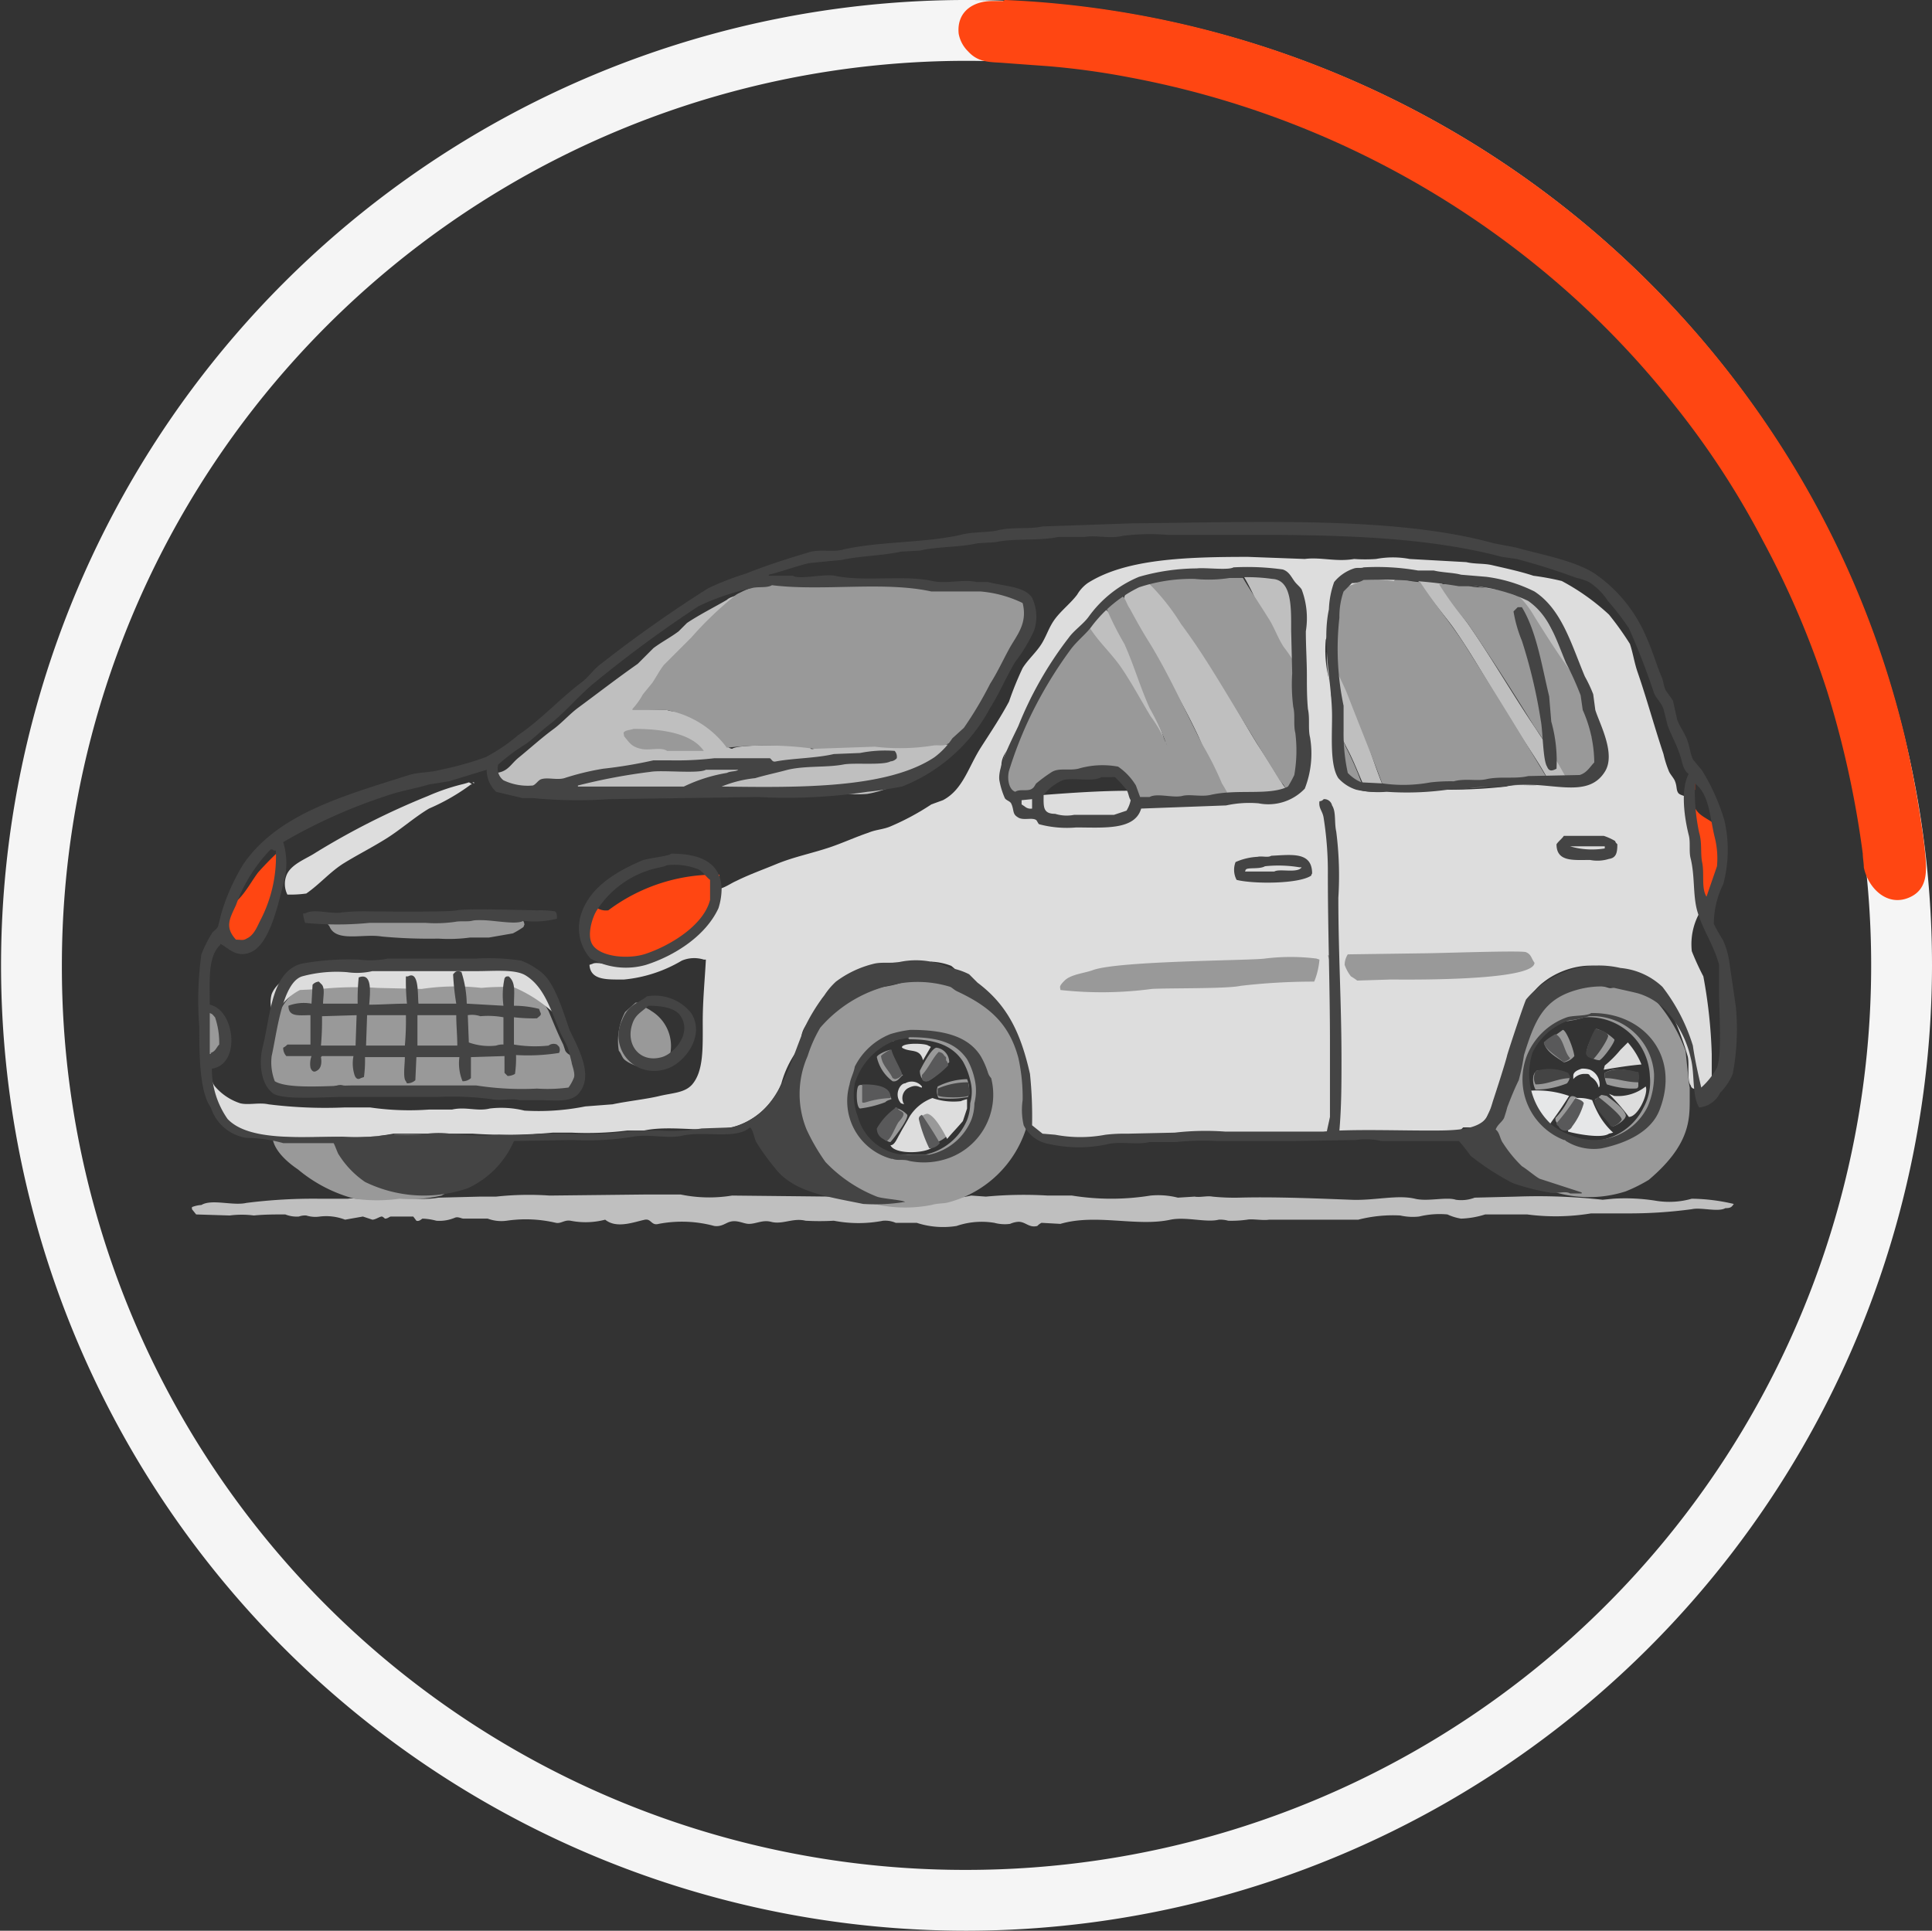 <svg xmlns="http://www.w3.org/2000/svg" width="184.2" height="184.1" viewBox="0 0 184.2 184.1">
  <rect x="0" y="0" width="184.2" height="184.1" fill="#333333" stroke="none"/>
  <g id="car-quarter-circle-chart" transform="translate(-1.7 -1.7)">
    <path id="Path_7339" data-name="Path 7339" d="M93.8,185.8a92.05,92.05,0,1,1,92.1-92h0a92.163,92.163,0,0,1-92.1,92Zm0-5.8A86.25,86.25,0,1,0,7.6,93.8h0A86.081,86.081,0,0,0,93.8,180Z" fill="#f5f5f5"/>
    <path id="Path_7340" data-name="Path 7340" d="M144,82.8c0-.1,0-.1.1-.2v.2Z" fill="#c0bfbf"/>
    <path id="Path_7341" data-name="Path 7341" d="M149.9,106.9c0-.1,0-.1.1-.2A.349.349,0,0,1,149.9,106.9Z" fill="#656666"/>
    <path id="Path_7342" data-name="Path 7342" d="M149.8,107Z" fill="#656666"/>
    <path id="Path_7343" data-name="Path 7343" d="M97.2,1.8h-.9c-1.8,0-3.4,1-3.2,3.1A3.152,3.152,0,0,0,94,6.6c1,1.1,2.1,1,3.4,1.1s2.7.2,4.1.3a73.192,73.192,0,0,1,8,1.1,87.049,87.049,0,0,1,41.4,20.2,84.681,84.681,0,0,1,10.5,11.1,79.35,79.35,0,0,1,8.4,12.9,85.384,85.384,0,0,1,6.1,14.3,93.375,93.375,0,0,1,3.4,15.5c0,.4.1.9.1,1.3.4,2,2.3,3.9,4.5,2.8,1.4-.7,1.5-2.1,1.4-3.5s-.3-2.7-.5-4q-.6-3.9-1.5-7.8a90.283,90.283,0,0,0-12.2-28.3A92.5,92.5,0,0,0,97.5,1.7.367.367,0,0,1,97.2,1.8Z" fill="#ff4612"/>
    <g id="Group_6441" data-name="Group 6441">
      <path id="Path_7344" data-name="Path 7344" d="M120.3,56.7a7.792,7.792,0,0,1,3.7.3,10.572,10.572,0,0,1,1.7,2.6,9.737,9.737,0,0,1-.2,2.4c0,1.4.3,2.6.3,4h-.1v-.2a18.568,18.568,0,0,1-2.2-2.7C122.3,61.2,121.5,58.7,120.3,56.7Zm-9.4.3c.2,0,.2,0,.3.1,4.4,4.2,7.1,10.3,10.4,15.6.8,1.2,1.6,2.5,2.4,3.8.2.3.8.9.7,1.3-.1.2,0,.1-.2.2l-1.8.3c-.3-.7-1.8-.5-2.8-.4a7.007,7.007,0,0,1-1.4.3c-.9-2.1-1.6-4.1-2.5-6.2a66.048,66.048,0,0,0-4.6-8.2c-.8-1.2-1.5-2.5-2.3-3.8a2.2,2.2,0,0,1-.2-1.4C109.2,57.6,110.2,57.6,110.9,57Zm25.9-.1a8.1,8.1,0,0,1,2.2,0,22.638,22.638,0,0,0,2.6,4.2c2.3,3.3,4.3,6.8,6.6,10.2.7,1.1,1.5,2.2,2.2,3.3a4.869,4.869,0,0,1,1.1,1.8h-2c-1-1.9-2.3-3.7-3.4-5.5-2-3.1-3.7-6.3-5.8-9.3C139.3,60.2,137.7,58.4,136.8,56.9ZM72.1,58.3c.2,0,.2,0,.3.1a16.128,16.128,0,0,0-2.8,2.4l-.9,1a21.711,21.711,0,0,0-4.5,5.1L63.1,68a14.63,14.63,0,0,0-.9,1.3c1.1,0,2,.1,3.1.1.4.2,1.4.1,1.8.3A16.409,16.409,0,0,1,70,71.3c.6.4.7,1.7,1.5,1.8.7-.5,6.4-.3,7.1-.3,0,0,.4.2.4.3.5.2,1.7-.9,2.3-1,2-.4,9.1.7,11.5.6v.2A13.721,13.721,0,0,0,91,74.5a16.638,16.638,0,0,1-2.7,1.3l-.6.1-.7.7a11.224,11.224,0,0,1-2.6.8,10.393,10.393,0,0,1-3.9-.4A5.279,5.279,0,0,0,78,77l-4.5.1L69.4,77a49.115,49.115,0,0,1-7.7.3l-3.8.1a3.112,3.112,0,0,1-.6-.4,8.223,8.223,0,0,0-2.7.2H52.5c-2.5,0-3.3,0-4-1.8,1.6.1,1.8-.8,2.7-1.5,1.1-.9,2.2-1.9,3.3-2.7.8-.6,1.5-1.4,2.3-2,1.9-1.4,3.7-2.8,5.7-4.2L64,63.5c.8-.6,1.6-1,2.4-1.6l.8-.8c1.2-.8,2.6-1.5,3.8-2.2.3-.3.8-.3,1.1-.6Zm73.1-.5c.3.1,1.5.4,1.7.5.5.2.8.7,1.2,1,.9.6,1.2,1.9,1.8,2.8a6.885,6.885,0,0,0,1.1,1.3,13.426,13.426,0,0,1,1.2,3c.1.4.7,1,.8,1.5-.1,0,.1,2.5,0,2.5-1.2-2-3.7-6.7-5-8.8A33.747,33.747,0,0,1,145.2,57.8Zm-38.1,2a15.82,15.82,0,0,1,2.7,3.1c1.1,2.1.7,4.2,1.6,6.4a10.108,10.108,0,0,1,1.3,3h-.1v-.2a13.015,13.015,0,0,1-1.8-2.3c-.9-1.4-1.5-3.2-2.4-4.5-.7-1-2-1.5-2.7-2.5a5.019,5.019,0,0,1-.2-1.2Zm21.1,4.1a8.945,8.945,0,0,1,1.9,3.1c1.3,3.1,2.3,6.9,3.6,10h-1.8c-.6-1.3-1.1-2.7-1.8-4l-.9-1.8.1-2.3-.5-.4a17.589,17.589,0,0,1-.6-4.6ZM65,71.3A10.086,10.086,0,0,1,68.8,73v.2a26.7,26.7,0,0,1-4,0,8.574,8.574,0,0,1-2.7-.5,1.943,1.943,0,0,1-.9-1.1c.3-.1.7-.2,1-.3Zm47.8,1.1c.1.1,0,0,.1.2h-.1Zm0,.2c.1.1,0,0,.1.2h-.1Zm.1.1c.1.1,0,0,.1.2h-.1Zm.1.2c.1.1,0,0,.1.2H113ZM84.6,115.7a18.6,18.6,0,0,1,4.7.3,7.412,7.412,0,0,0,2.1-.1,9.253,9.253,0,0,0,2.9-.2l1.4.1a38.529,38.529,0,0,1,5.9-.1h2.3a23.587,23.587,0,0,0,7.5,0,7.634,7.634,0,0,1,2.6.2l1.6-.1c.5.1,1.2-.1,1.7,0a20.9,20.9,0,0,0,2.5.1c3.6-.1,8,.1,10.7.2,2.2.1,4.4-.5,6.1-.1,1.2.3,3-.2,3.9.1a3.591,3.591,0,0,0,1.8-.2l4-.1a56.22,56.22,0,0,1,8.2.3l1-.1a18.5,18.5,0,0,1,4.1.2,7.84,7.84,0,0,0,3.4-.2,18.251,18.251,0,0,1,4,.5c-.2.3-.3.4-.8.4-.7.4-2.3-.1-3.2.1a44.422,44.422,0,0,1-6.3.4h-3.3a20.793,20.793,0,0,1-6.1.1h-4a8.519,8.519,0,0,1-2.3.4,4.951,4.951,0,0,1-1.3-.4,8.223,8.223,0,0,0-2.7.2,5.462,5.462,0,0,1-1.8-.1,13.279,13.279,0,0,0-4,.4h-8.5c-.6.1-1.6-.1-2.1,0a10.869,10.869,0,0,1-1.8.1,2.769,2.769,0,0,0-.9-.1c-1.2.3-3.1-.3-4.6,0-3.2.7-7.1-.6-10.5.4l-1.8-.1a1.38,1.38,0,0,0-.4.3c-.8.2-1.1-.4-1.8-.4a2.354,2.354,0,0,0-.8.2,3.812,3.812,0,0,1-1.5-.1,7.387,7.387,0,0,0-3.6.3,8.105,8.105,0,0,1-3.8-.3h-2a2.537,2.537,0,0,0-1.2-.2,12.382,12.382,0,0,1-4.7,0,24.319,24.319,0,0,1-2.7,0c-1.2-.3-2.2.4-3.3.1-.8-.2-1.4.2-2.1.2-.5,0-1.1-.4-1.8-.2-.4.1-.8.5-1.5.4a11.824,11.824,0,0,0-5.3-.2c-.7.2-.7-.5-1.3-.4-1,.2-2.7.9-3.8,0a7.364,7.364,0,0,1-3.3.1c-.6-.1-.9.3-1.4.2a12.5,12.5,0,0,0-4.7-.2,3.722,3.722,0,0,1-1.8-.2H45.9c-.2,0-.5-.2-.8-.1a3.8,3.8,0,0,1-1.8.3,5.853,5.853,0,0,0-1.3-.2c-.1,0-.3.3-.6.2l-.3-.4H39c-.2,0-.3.2-.6.2,0,0-.2-.2-.3-.2-.2,0-.6.3-.9.3l-.9-.3-1.7.3a4.986,4.986,0,0,0-2.4-.3,2.879,2.879,0,0,1-1.3-.1,1.7,1.7,0,0,0-.7.1,2.954,2.954,0,0,1-1.3-.2c-1,0-2,0-3,.1a8.854,8.854,0,0,0-2.3,0l-3.2-.1L20,117v-.2a2.92,2.92,0,0,1,.9-.2c1-.6,3,.1,4.3-.2A50.7,50.7,0,0,1,32,116h2.9c.5-.1,1.2.1,1.8,0,2-.5,4.6.3,6.8-.1l4-.1H49a28.973,28.973,0,0,1,5.1-.1l9.1-.1h3.4a13.46,13.46,0,0,0,4.9.1l9.5.1a8.744,8.744,0,0,0,3.6-.1Z" fill="#bfbfbf"/>
      <path id="Path_7345" data-name="Path 7345" d="M87.3,107.4v.2c0,.1-.1.1-.2.2v.1a5.639,5.639,0,0,1-1.1,2c-.1.1-.1.1-.2.1.1.2.1.1.4.4a.52.52,0,0,0,.4.2c.6-.7,1.7-2.2,1.6-2.6A2.361,2.361,0,0,0,87.3,107.4ZM133.7,77c2.2-.2,4.5-.2,6.7-.2a18.213,18.213,0,0,0,3.3-.1c.5-.1,1.3,0,1.7-.1.9-.2,2.8.2,3.4-.2h.7c-2.7-4.5-5.4-8.9-8.2-13.3-1.3-2-2.9-3.9-4.2-5.9a6.465,6.465,0,0,1-2-.4,16.859,16.859,0,0,0-3.2-.1c-.7.6-2.1.6-2.6,1.4s-.2,1.6-.4,2.7c-.1.5-.4,1.2-.5,1.6v1.4c.4,1.4,1.3,2.9,1.8,4.2,1.2,3.1,2.4,6,3.5,9ZM63.8,98.1c-.4-.3-.7-.3-1.1-.8h-.4l-1,.9a5.853,5.853,0,0,0-.6,3.7c.2.2.3.6.5.8.5.5,2.5,1.3,3.4.6.5-.2.5-.8,1-1.1A3.91,3.91,0,0,0,63.8,98.1ZM62.1,71.2c-.2.1-.7.1-.9.3-.1.1,0,.2,0,.4.5.6.7,1,1.6,1.2.8.2,1.9-.2,2.5.2h3.5C67.7,71.7,65.1,71.2,62.1,71.2Zm24.6,35.3-.3-.7c-.2-.4-2.6-.8-2.8-.6-.3.1-.3,2.1.1,2.2a10.548,10.548,0,0,0,2.4-.6C86.3,106.6,86.5,106.6,86.7,106.5Zm-40.6,4a25.726,25.726,0,0,0-6.8-.6c-.5.3-1.6,0-2.3.2a30.965,30.965,0,0,1-6.1.1c-.7,0-2.2.2-2.6-.1a1.421,1.421,0,0,0-.6.2c.2,1.2,1.5,2.3,2.4,2.9a13.958,13.958,0,0,0,5.4,2.8,15.484,15.484,0,0,0,4.3,0,13.272,13.272,0,0,0,4-.3,15.321,15.321,0,0,0,4.2-3.4c.3-.4.5-1.1,1-1.5-.6-.5-2-.1-2.9-.3Zm39-37.6a20.34,20.34,0,0,0,5.5-.1c.5-.1,1.1.1,1.5-.2,1.4,0,1.9-1.6,2.5-2.5.2-.3.6-.6.8-.9,1-1.5,1.5-3.2,2.5-4.7a6.918,6.918,0,0,0,1.8-4.7c-.3-.3-.5-.7-.8-1a7.366,7.366,0,0,0-1.4-.4c-.9-.4-1.8-.7-2.7-1H90.1a30.834,30.834,0,0,0-5.3-.3H77.2c-.5.5-.9-.1-1.6.1a10.052,10.052,0,0,0-3.7,1.2,33.2,33.2,0,0,0-4.3,4.1L65,65.1c-.4.5-.7,1.1-1.1,1.7L63,67.9a7.1,7.1,0,0,1-1,1.4v.1h3.2A9.209,9.209,0,0,1,71,73a33,33,0,0,1,8.3.1Zm-29.5,29-.2-.6c-.5-1-.9-2-1.4-3.2a14.647,14.647,0,0,0-1.7-2.4,12.423,12.423,0,0,1-3.3-.4H43.3c-3.4,0-6.4-.2-9.8-.2-.7.4-2.2.2-2.9.6-1.9,1.1-2.8,3.3-3.5,5.5a3.779,3.779,0,0,0,.9,3.9c1.5,1,2.7.3,4.1.6.6.1,1.6-.7,2.3-.5a22.567,22.567,0,0,0,3.7.1h5.5a32.876,32.876,0,0,1,7.6.9,9.729,9.729,0,0,0,5.3-.8,2.3,2.3,0,0,0,.5-2.6C56.5,102.4,55.9,102.4,55.6,101.9ZM98.7,71.2c-.2.3-.2.7-.4,1.1a3.943,3.943,0,0,0-.9,3.6v1c.1.4.5.6.7.9,2,.2,2.3-.8,3.3-1.8.2-.2.6-.3.8-.6l4.1-.4a12.272,12.272,0,0,1,2.6,1.2c.6.8.4,1.7,1.6,2a2.462,2.462,0,0,0,1.2.1c.1,0,.3-.3.4-.4,1.4-.1,2.9-.1,4.3-.1.7,0,1.8.4,2.2.1h.4a10.929,10.929,0,0,0-.8-1.5,30.211,30.211,0,0,0-1.8-3.6c-1.7-3.3-3.2-6.7-5.1-9.8-.7-1.1-1.3-2.2-1.9-3.3-.3-.4-.4-1.1-.9-1.3l-1.4,1.1a30.211,30.211,0,0,0,1.8,3.6c.9,2,1.5,4.1,2.4,6.1a24.772,24.772,0,0,1,1.7,3.7h0a11.815,11.815,0,0,0-1.6-2.9c-.9-1.5-1.7-3-2.7-4.5s-2.3-2.6-3.2-4.1c-.9.3-2.2,2.2-2.7,3a20.183,20.183,0,0,0-3,4.2,13.634,13.634,0,0,1-.4,1.7,5.5,5.5,0,0,1-.7.9Zm22.3.5c.9,1.5,1.8,2.9,2.7,4.4a4.2,4.2,0,0,1,.9,1.4c1.8-.4,1.4-4.7,1.3-6.9a5.853,5.853,0,0,0-.2-1.3V66a13.989,13.989,0,0,0-1.6-2.6c-.6-.9-.9-1.9-1.5-2.8-.8-1.3-1.7-2.6-2.4-3.8h-7.8c-.3.2-.9.1-1.2.3l-.1.1a20.821,20.821,0,0,1,3.2,4c2.4,3.2,4.4,6.8,6.7,10.5Zm27-.7a48.6,48.6,0,0,1,3.3,5.4c1.2-.1,2-1.2,2.8-1.7.4-2-.7-3.9-1.3-5.5-.2-.5-.2-1.2-.4-1.6a6.944,6.944,0,0,0-.5-1.3c-1.4-1.8-2.7-3.9-3.9-5.8-.5-.9-1.4-2-1.7-2-.6-.1-1-.5-1.5-.6-1.1-.3-2.6,0-3.4-.5h-2.5a31.756,31.756,0,0,0,2.7,3.7c2.2,3.2,4.3,6.5,6.4,9.9Zm-18.7.2h-.2v3.5c.1.2.4.4.4.5.3.5.4,1,.9,1.3.2.2.6.2.8.4h.5a28.255,28.255,0,0,0-1.7-4C129.8,72.4,129.5,71.8,129.3,71.2ZM38.1,91a48.738,48.738,0,0,0,5.4.2,15.063,15.063,0,0,0,3-.1h1.8l2.3-.4a8.794,8.794,0,0,0,1-.6c.1-.2,0-.1.1-.2a.764.764,0,0,0-.2-.5H45.1a20.184,20.184,0,0,1-3.5-.1c-.7-.2-1.7.1-2.4-.1H37.7a15.886,15.886,0,0,1-3.8-.2,2.506,2.506,0,0,0-.7.4c-.2.1-.1,0-.2.2s0,.3.1.4C33.7,91.6,36.3,90.7,38.1,91ZM21.3,97.5a18.413,18.413,0,0,1-.3,3.3c-.1.6.1,1.3-.2,1.8a.756.756,0,0,0,.1.4H22a2.586,2.586,0,0,0,1.1-1.4,3.642,3.642,0,0,0-1.8-4.1Zm133.6,8.7-.5-.1c-.2.1-.3.3-.6.4.1,1,1,1.7,1.5,2.4.1-.1.1.2.2.2.4-.1,1.3-.7,1.2-1.1C156.4,107.2,155.1,106.4,154.9,106.2Zm.7-5.4a4.248,4.248,0,0,0-1.7-1c-.2.3-1.1,2-.9,2.4a1.743,1.743,0,0,0,1.2.6C154.6,102.6,155.8,100.9,155.6,100.8ZM87,103.9a10.092,10.092,0,0,1-.7-1.5c-.1-.2.2-.4.3-.6-.5.1-1.3.5-1.3.7a3.9,3.9,0,0,0,1.5,2.3c.5.1.7-.4,1-.6-.2-.1-.6-.1-.8-.3Z" fill="#999"/>
      <path id="Path_7346" data-name="Path 7346" d="M162.4,101.9a15.3,15.3,0,0,0-3.3-5.3,6.633,6.633,0,0,0-1.9-.9c-.8-.2-1.6.3-2.1.2a18.916,18.916,0,0,0-2.3-.5c0-.1.1-.2.1-.4a11.706,11.706,0,0,0-3.8,1.7.905.905,0,0,1-.3,1c-.3.3-.7.4-1,.7a3.039,3.039,0,0,0-.5.7c-.3.6-.6,1.2-.9,1.7a1.47,1.47,0,0,1-.6.5,4.874,4.874,0,0,0-.4,1.1l-.3,1.6a20.365,20.365,0,0,1-.9,2.2c-.4.9-.4,2-1.1,2.6a10.768,10.768,0,0,0,4.9,5.8,11.432,11.432,0,0,0,8.7.7,15.054,15.054,0,0,0,2.2-1.1c3.9-3.3,3.9-5.7,3.9-7.7v-1.1c-.1-.4-.3-2.7-.4-3.5Zm-4,5.4a5.672,5.672,0,0,1-7.2,2.8,6.915,6.915,0,0,1-1.9-1,6.592,6.592,0,0,1-1.9-6.9,5.936,5.936,0,0,1,3.5-3.1,10.621,10.621,0,0,0,1.9-.4,5.853,5.853,0,0,1,6.2,5.6A5.087,5.087,0,0,1,158.4,107.3Z" fill="#999"/>
      <path id="Path_7347" data-name="Path 7347" d="M156.3,103.7a2.318,2.318,0,0,0-1.6.3,2.153,2.153,0,0,0,.2,1.1,8.506,8.506,0,0,0,2.2.4c.8,0,.7,0,.8-.2v-1.2A4.193,4.193,0,0,0,156.3,103.7Zm-8.1.1c-.1.1-.1.2-.2.2,0,.1-.1.2-.1.3a2,2,0,0,0,.2,1.3,8.025,8.025,0,0,0,3-.6C152.2,103.6,149.3,103.7,148.2,103.8Zm3,2.8a6.57,6.57,0,0,1-1.2,1.7c0,.2,0,.3.1.4.2.5,1,.7,1.1.8,1.1-.1.9-1.7,1.3-2.5,0-.4-.8-1-1.1-.7Zm-61.4,1.1-.6.5a6.22,6.22,0,0,0,.9,2.6,2.875,2.875,0,0,0,1.8-.7c-.1-1.1-1.1-1.6-1.5-2.4Zm61-4.7a1.7,1.7,0,0,0,1-.6c-.1-.8-.8-2.5-1.1-2.5a18.756,18.756,0,0,1-1.8,1.2C149.1,102,150.1,102.5,150.8,103Zm-59.7,2.3a1.388,1.388,0,0,0,0,.9.349.349,0,0,0,.1.2,8.881,8.881,0,0,0,2.8-.1,2.5,2.5,0,0,0-.1-1.7,6.438,6.438,0,0,0-2.8.7Zm-1.1-.5c.9-.2,1.5-1.3,2.2-1.8a1.4,1.4,0,0,0-1.2-1.4c-.5,0-1.5,2-1.6,2.2,0,.7.4,1,.6,1Zm56.7-9.3h1.8c.7-.2,1.2-1.2,2-1.4a7.367,7.367,0,0,0-.4-1.4c-.5-1.4-3.6-.7-5.2-1.1a34.321,34.321,0,0,0-6.4-.3h-7.4l-2.3.1v-.2h-.6c-.3.4-1.1.2-1.7.3l-3.4.3c-.2.1-.5.4-.7.4l-5.4.1c-.9.2-2,0-3,.2-2.6.6-5.5.4-8,1h-1.1c-1.4.3-3.9.1-4.8.8-.3.1-.4.3-.6.5,0,.4-.2.7.1,1.1.4,1.1,1.8.5,2.9.7.6.1,1.4-.4,2.1-.1a5.582,5.582,0,0,0,.8.5,7.267,7.267,0,0,0,2.5-.4l2.5-.1c1-.2,2.7,0,3.8-.3h1.7a29.106,29.106,0,0,1,5.1-.3h2a19.329,19.329,0,0,1,3.4-.1h6.8a38.46,38.46,0,0,0,8.3-.3c1.6,0,3.4-.1,5.2,0Z" fill="#999"/>
      <path id="Path_7348" data-name="Path 7348" d="M99.4,106.9a19.908,19.908,0,0,0-1.6-7.6,38.4,38.4,0,0,0-3-2.8c-.5-1-3.8-1.8-5.5-1.8a9.708,9.708,0,0,1-3.4,1.1A13.512,13.512,0,0,0,81.2,98a11.354,11.354,0,0,0-3.9,6.1,6.252,6.252,0,0,0-.4,3c1,3,1.9,5.6,4.2,7.3a13.9,13.9,0,0,0,2.1,1.1,5.223,5.223,0,0,0,1.1.8,12.984,12.984,0,0,0,6.2.3c.7-.2,1.2-.1,1.8-.3a10.6,10.6,0,0,0,7.2-6.9,20.082,20.082,0,0,0-.1-2.5Zm-5.2,0a4.529,4.529,0,0,1-.3,1.6,5.583,5.583,0,0,1-4,3.3H88.3a4.906,4.906,0,0,1-5.2-3.6,5.525,5.525,0,0,1-.3-3.1,6.365,6.365,0,0,1,3.9-4.1.367.367,0,0,0,.3-.1c0-.1.1-.1.2-.1a2.92,2.92,0,0,1,.9-.2c.1,0,.2.1.3.2,2.5,0,4.1.6,5.1,2.1a6.7,6.7,0,0,1,.7,1.8,4.108,4.108,0,0,1,0,2.2ZM81.8,77.1a.6.6,0,0,1,.4.1A.756.756,0,0,1,81.8,77.1Z" fill="#999"/>
      <path id="Path_7349" data-name="Path 7349" d="M87.6,106.9l.3.1a1.12,1.12,0,0,1,.3-1.5c.9-.5,1.1-.1,1.4-.1v-.1A1.248,1.248,0,0,0,88,105c-.5,0-1.1,1.1-.4,1.9Zm2.1-4.1h0l.7-1.2c.1-.1,0-.1-.2-.2-.2-.2-2.2-.3-2.5.1v.1C88.5,102.1,89.4,101.6,89.7,102.8ZM27.9,98.7a5.081,5.081,0,0,1,2.4-2.6l2-.1a32.473,32.473,0,0,1,5.4-.1l4.2.1a21.763,21.763,0,0,1,5.7-.1c1-.1,2-.1,3-.1a13.129,13.129,0,0,1,4,2.6h.1a10.144,10.144,0,0,0-1.6-2.6c-.3-.4-.3-.9-.6-1.3-.2-.3-.6-.4-.8-.6H43a32.33,32.33,0,0,1-4.4-.1H36.4a52.236,52.236,0,0,1-5.7-.1c-1,.9-2.6,1.5-3.1,2.8a2.817,2.817,0,0,0,.3,2.2ZM46.4,76.3a6.373,6.373,0,0,1-.7.2,20.211,20.211,0,0,0-3.2,1.1A71.507,71.507,0,0,0,31.8,83c-.9.6-2.4,1.1-2.8,2.2a2.263,2.263,0,0,0,.1,1.8,10.869,10.869,0,0,0,1.8-.1c1.3-.9,2.3-2.1,3.6-2.9s2.5-1.4,3.8-2.2c1.5-.9,2.8-2.1,4.3-3a19.793,19.793,0,0,0,4-2.3h.1A.769.769,0,0,0,46.4,76.3Zm46.9,30.4a6.1,6.1,0,0,1-2.7-.3,4.327,4.327,0,0,0-2.2,1.8c-.2.4-.7,1.2-.9,1.6-.3.5-.5,1.1-.9,1.1.4.9,3.3.8,4,.2,0,0-1-2.3-1.1-2.5-.2-.5.5-.7.6-.7.8.1,1.9,2.4,1.9,2.4.5-.6,1-1.1,1.5-1.7l.4-1.2v-.9A4.169,4.169,0,0,0,93.3,106.7Zm62.3-.5-.5-.2a20,20,0,0,1,1.9,2.2c.9,0,1.9-2.3,1.6-2.9a4.258,4.258,0,0,1-3,.9Zm2.6-3a7.434,7.434,0,0,0-1.3-2.1l-.7.7a10.606,10.606,0,0,1-1.5,1.5l-.1.4C155.8,103.5,157,103.3,158.2,103.2Z" fill="#ddd"/>
      <path id="Path_7350" data-name="Path 7350" d="M164.1,94.8a25.573,25.573,0,0,1-1.1-2.4,6.148,6.148,0,0,1,1.3-4.5v-.2c-.2.1-.2.2-.4.1h-.2a8.586,8.586,0,0,1-.3-1.7c-.1-.1.2-1.5.1-1.5a6.621,6.621,0,0,1-.1-2.8l-.5-3.8c-.2-.4-1-.4-1.2-.7s-.1-.6-.3-1.1c-.1-.3-.5-.7-.6-1a9.83,9.83,0,0,1-.5-1.6c-.9-2.7-1.6-5.3-2.5-7.9-.3-.9-.4-1.7-.7-2.6a28.319,28.319,0,0,0-2-2.8,21.419,21.419,0,0,0-4.5-3.2,25.579,25.579,0,0,0-2.7-.5c-1.2-.4-2.6-.7-3.9-1-.8-.2-1.7-.1-2.5-.3l-5.4-.3a8.6,8.6,0,0,0-3.2,0,14.55,14.55,0,0,1-2.1,0c-1.7.3-3.2-.2-4.7,0l-5.4-.2c-6,0-11.7.2-15.3,2.5a3.566,3.566,0,0,0-1,1.1c-.6.8-1.5,1.5-2.1,2.3s-.8,1.6-1.3,2.4-1.3,1.5-1.8,2.3a30.543,30.543,0,0,0-1.3,3.2c-.8,1.5-1.8,3-2.7,4.4-1.2,1.9-1.7,4-3.6,5l-1.1.4a24.186,24.186,0,0,1-3.9,2.1c-.7.3-1.4.3-2.1.6-1.2.4-2.5,1-3.7,1.4-1.8.6-3.4.9-5.1,1.6-1.2.5-2.6,1-3.8,1.6-.7.3-1.5,1-2.5.8.1.3.1.3.4.4-.1.3-.3.5-.4.8l-.2,1.1v.1c-.1.1-.4.1-.5.3-.4.7-.8,1.3-1.2,1.9a10.758,10.758,0,0,1-5.3,2.7c-1.2.3-3.5-.5-4-.2l-.3.1c.1,1.5,1.7,1.4,3.3,1.4a13.237,13.237,0,0,0,5.5-1.8,3.043,3.043,0,0,1,2.1-.1H69c-.1,1.9-.3,3.9-.3,5.9,0,2.5.1,4.7-1,6-.7.8-1.8.8-3.1,1.1-1.2.3-3.1.5-4.5.8l-2.6.2a22.68,22.68,0,0,1-5.8.4,9.2,9.2,0,0,0-3.3-.2c-1.2.3-2.3-.2-3.6.1H42.6a26.024,26.024,0,0,1-5.6-.2H34.5a43.387,43.387,0,0,1-7.2-.3c-.9-.2-1.9.1-2.7-.1a5.357,5.357,0,0,1-2.4-1.6c-.4-.5-.4-1.3-1-1.6v-.1h-.1a6.869,6.869,0,0,0,2.7,5.5c2.1,1.4,7.1,1,10.6,1a19.387,19.387,0,0,0,4.8-.3h7.6a48.375,48.375,0,0,0,7.6-.1h1.8a31.334,31.334,0,0,0,5.3-.2h1.6c2.8-.6,6.5.4,9-.5a7.033,7.033,0,0,0,4.1-4,9.8,9.8,0,0,1,2.2-4,1.048,1.048,0,0,0-.3-.4c.1-1,.8-1.5,1.2-2.1a11.938,11.938,0,0,1,.8-1.6,15.1,15.1,0,0,1,2.6-1.8,7.363,7.363,0,0,1,6.7-1.3c.4.1.7-.3,1.1-.4a5.847,5.847,0,0,1,1.9.4,9.516,9.516,0,0,1,1.9,2.1c4.7,1.9,5.1,7.8,5.3,12.2a.952.952,0,0,1-.2.7c0,.2.1.3.2.5.9,1.1,3.5,1,5.5,1l2.6-.3h2.6a20.933,20.933,0,0,0,2.4-.1,30.118,30.118,0,0,1,5.2-.1h5a4.441,4.441,0,0,0,2-.1,11.451,11.451,0,0,0,3.2-.1c.6,0,1.1-1.6,1-2.5l.3-.5a4.282,4.282,0,0,1-.6,2.2,2.768,2.768,0,0,0,.1.9l8.3.1a8.774,8.774,0,0,0,3.6-.2l.4-.4h1.1a2.445,2.445,0,0,0,1.1-.9,14.456,14.456,0,0,0,1.1-2.9c.1-.2.5-.1.5-.2a6.117,6.117,0,0,1,.5-1.2c.4-.9,0-1.9.6-3.3a10.639,10.639,0,0,1,.9-2.5c.1-.3.3-.3.7-.4V98l-.4-.2c.1-2.2,4-4.6,7.2-3.9a13.783,13.783,0,0,1,4.8,2.1c1.5,1.1,2.7,4.3,3.3,6.4.2.7-.1,2.3.3,2.8a.382.382,0,0,0,.5.3c.1,0,.2-.1.3-.2.3.2.2,1,.2,1.4h.2a6.376,6.376,0,0,0,.8-1.4v-3.1a47.789,47.789,0,0,0-.8-7.4ZM99.9,77.6c-.4.1-1.2.6-1.8.2-.8-.3-.4-.9-.7-1.8-.6-1.9.1-2.4.9-3.6.3-.5.5-1.1.8-1.6a15.871,15.871,0,0,0,.7-2,5.071,5.071,0,0,1,.9-1.6A38.673,38.673,0,0,1,106,61l1.6-1.7c.4-.3.8-.5,1.2-.8s.5-.7.8-1a6.049,6.049,0,0,1,2.1-.8c.3-.1.6,0,.8-.1h8.1a6.609,6.609,0,0,1,3.4.3,10.572,10.572,0,0,1,1.7,2.6c.3.9-.5,2.2-.2,3.3a37.122,37.122,0,0,1,.4,8.8c0,1.5.2,4.5-.3,5.3-.4,1.2-1.8.6-2.7,1.1-.4-.1-.4-.2-.5-.4a15.534,15.534,0,0,0-3.7.4c-.7.2-1.8-.3-2.7-.1h-3.8c-.1,0-.3.3-.4.4h-1.2c-.4-.4-1-.6-1.2-1.2-2.7,0-5.6.2-8.2.4H99.9ZM127,95.3a60.18,60.18,0,0,0-7,.4c-1.3.3-7,.2-8.5.3a36.181,36.181,0,0,1-8.7.1c0-.3-.2-.3.4-.9s1.9-.7,2.7-1c2.5-.9,15.1-.9,16.4-1.1a20.084,20.084,0,0,1,4.9,0l.3.1A7.173,7.173,0,0,1,127,95.3Zm1.6-2.1c-.1.1,0,.1-.1.2l-.2-.6h.4c.1.2,0,.3-.1.4Zm.6,2.1h-.3v-.2l.3.2Zm5.1-.2-3.2.1a6.124,6.124,0,0,0-.6-.4,3.881,3.881,0,0,1-.6-1.1,1.929,1.929,0,0,1,.3-1l7.2-.1c1.4,0,9.6-.3,9.8-.1.5.2.5.6.8,1,0,1.8-12.7,1.6-13.7,1.6ZM154,74.6a5.254,5.254,0,0,1-2.5,1.9h-2.8c-1,.2-2.3-.1-3.4.2a50.593,50.593,0,0,1-8.7.2c-1.7,0-3.7.6-5.4.1s-2.1-2-2.1-4.2V71.3a8.578,8.578,0,0,0,.2-2.3l-.5-.4c-.3-.5-.1-1.1-.3-1.8a11.244,11.244,0,0,1-.4-4.1,16.187,16.187,0,0,0,.6-1.7c.3-1.1-.1-2,.4-2.7s1.9-.8,2.6-1.4a28.251,28.251,0,0,1,2.9.2.87.87,0,0,1,.9-.4c3.2.2,6.2.8,9.4,1.3a6.485,6.485,0,0,1,4.5,2.2,13.707,13.707,0,0,1,2.6,5.9,1.22,1.22,0,0,1,.9.8c.4,1.5,1.2,3.2.6,4.8a.1.1,0,0,1-.1.1c.1.3.3.7.4,1a1.914,1.914,0,0,1,.2,1.8Z" fill="#ddd"/>
      <path id="Path_7351" data-name="Path 7351" d="M154.2,108.1a10.092,10.092,0,0,1-.7-1.5,3.887,3.887,0,0,0-1.5-.2.781.781,0,0,0,.4.4,6.931,6.931,0,0,1-1.2,2.6v.2c.7.2,3.2.7,3.9.2l.4-.1A6.985,6.985,0,0,1,154.2,108.1Zm-1-13a5.274,5.274,0,0,1-1.2.3c.1.1.3,0,.5.1,1.2.3.8.1,2.1,0A2.735,2.735,0,0,0,153.2,95.1Zm-1.9,11.1a9.226,9.226,0,0,0-3.7-.5,5.437,5.437,0,0,0,1.8,3.3c.6-.9.9-1.2,1.9-2.8Zm1.4-2.1h.2c.2,0,.3,0,.4.2l.1.1a1.6,1.6,0,0,1,.7.9v.1l.1-.1a1.545,1.545,0,0,0-.9-1.6,2.2,2.2,0,0,0-.8-.1c-.6.2-.8.4-.8.7v.3h0a1.389,1.389,0,0,1,1-.5ZM46.7,76.3h.2v.1C46.7,76.3,46.8,76.3,46.7,76.3ZM150.3,95.5h.2v.1c-.2-.1-.2,0-.2-.1Zm-2.2,2c.1.1.1.1.1.3l-.1.1H148v-.1c.1-.1.1-.1.1-.3Zm3.7,8.9h.2v.1C151.9,106.5,151.9,106.5,151.8,106.4Z" fill="#e6e7e8"/>
      <path id="Path_7352" data-name="Path 7352" d="M163.8,85.8l-.4-.1-.1-.3a18.753,18.753,0,0,0,0-2.4,29.838,29.838,0,0,1-.4-4.2c0-.7-.2-1.9.3-2.3l.1-.1V77a1.715,1.715,0,0,0,0,1.7c.4,1,1.9,1.2,2.1,2,.2.2,0,.7.1,1.1.3,1.4,0,5.6-.9,6-.1.1-.3-.8-.5-.8a1.421,1.421,0,0,1-.2-.6,1.759,1.759,0,0,1-.1-.6Zm-135-3.4a8.72,8.72,0,0,1-.3,3.2A14.86,14.86,0,0,1,26,91.2c-.3.4-1,.7-1.4,1.1-2.1,0-1.8-2.5-1.4-4,1.5-.6,2.2-2.2,3.1-3.4A29.489,29.489,0,0,1,28.8,82.4Zm41.5,2.7c0,3.7-2.2,5.2-4.4,6.6-.8.6-1.7,1.1-2.5,1.6a6.462,6.462,0,0,1-5.1-.3l-.8-.9.2-3.7c.2-.1.5-.4.7-.3a1.575,1.575,0,0,0,1.3.4A17.016,17.016,0,0,1,70.3,85.1Z" fill="#ff4612"/>
      <path id="Path_7353" data-name="Path 7353" d="M151.9,106.4a18.764,18.764,0,0,1-1.8,2.4c0,.2.1.2.2.3a.715.715,0,0,0,1.3,0,6.5,6.5,0,0,0,1.1-2.2C152.6,106.6,152.1,106.5,151.9,106.4Zm-62.6,2a13.315,13.315,0,0,0,1,2.8,1.231,1.231,0,0,0,1-.5c-.5-.9-1.1-1.8-1.7-2.7-.2.1-.3.2-.3.4Zm61.5-5.4c.1-.1.5-.2.6-.4-.6-.6-.6-1.9-1.4-2.3-.7.4-1.1.7-1.1.9.2.6,1.2,1.2,1.9,1.8Zm-63.5,4.4c-.1-.2-.3-.1-.3,0a6.136,6.136,0,0,0-1.7,1.9,1.1,1.1,0,0,0,.6,1l.3.2c.4-.1.7-1,1.1-1.7.1-.2.7-.7.5-1C87.6,107.6,87.4,107.6,87.3,107.4Zm-.6-5.6c-.1-.1-1,.5-1,.6.1.9.8,1.4,1.1,2.1.2.1.1,0,.2.1a1.012,1.012,0,0,0,.7-.4c.1-.2-.9-1.8-1-2.4Zm-.1,4.6h0c.1-1.3-1.9-1.3-2.7-1.3-.1.2.1.1,0,.2v1.5C84.1,107,84.6,106.5,86.6,106.4Zm5.3-3.9c-.3-.2-.2-.4-.7-.5-.6.6-1,1.6-1.6,2.2,0,.4,0,.5.2.6h.4a8.961,8.961,0,0,0,1.9-1.5.764.764,0,0,0-.2-.5Z" fill="#59595a"/>
      <path id="Path_7354" data-name="Path 7354" d="M95.9,104a7.741,7.741,0,0,0-.7-1.6c-1.2-1.9-3.5-2.5-6.7-2.5a10.621,10.621,0,0,0-1.9.4,6.455,6.455,0,0,0-3.4,3.1c-.1.6-.4,1.1-.5,1.7a5.705,5.705,0,0,0,4,7.1h.1c.5.2,1,0,1.6.2a6.93,6.93,0,0,0,3.2-.1,6.428,6.428,0,0,0,4.6-7.8A1.332,1.332,0,0,1,95.9,104Zm-1.3,2.9a4.529,4.529,0,0,1-.3,1.6,5.583,5.583,0,0,1-4,3.3H88.7a4.906,4.906,0,0,1-5.2-3.6,5.789,5.789,0,0,1-.3-3.2,6.365,6.365,0,0,1,3.9-4.1c.1,0,.3-.1.4-.1.2,0,.5-.1.7-.1.1,0,.1,0,.2-.1,2.7,0,4.4.5,5.5,2.1a6.7,6.7,0,0,1,.7,1.8,4.87,4.87,0,0,1,0,2.4Z" fill="#444"/>
      <path id="Path_7355" data-name="Path 7355" d="M94,104.9a7.173,7.173,0,0,0-2.9.6v.6c0,.3,2.5.3,2.9.1l.2-.2C94.1,105.7,94.1,105.3,94,104.9Zm61-4.5c-.2-.4-.8-.5-1.2-.6a9.172,9.172,0,0,0-.9,2.3c.1.5.4.4.7.6C154.2,102.1,155.2,100.5,155,100.4Zm-3.8,3.6a4.445,4.445,0,0,0-3-.2c-.1,0,0,.1-.1.1a1.275,1.275,0,0,0,0,1.2c1.3,0,2.1-.6,3.4-.6C151.3,104.3,151.3,104.1,151.2,104Zm-1.8-35.9c-.7-2.9-1.2-6.2-2.6-8.5h-.4l-.4.4a12.9,12.9,0,0,0,.8,2.8,49.4,49.4,0,0,1,1.8,7.6c.2,1,.2,3.8.6,4.4.2.5.5.4.9.2a13.843,13.843,0,0,0-.5-4.5Zm4.7,38.2a1.381,1.381,0,0,1-.4.3c.1,1,1.1,1.7,1.5,2.4.1.1.2.2.3.1a1.555,1.555,0,0,0,.8-.6C156.5,108.2,154.5,106.6,154.1,106.3Zm-32.4-28a4.791,4.791,0,0,0,4.4-1.4,9.2,9.2,0,0,0,.5-4.9c-.2-.8,0-1.8-.2-2.7-.1-1.1-.1-2.1-.1-3.2,0-1.3-.1-2.8-.1-4.2a7.757,7.757,0,0,0-.4-4c-.2-.3-.5-.5-.7-.8-.3-.4-.5-.9-1.1-1.1a24.319,24.319,0,0,0-4.7-.2c-.5.3-2.7,0-3.5.1a20.317,20.317,0,0,0-5.5.8,11.172,11.172,0,0,0-4.8,3.8c-.5.7-1.4,1.3-1.9,2a35.1,35.1,0,0,0-4.8,8.4c-.4.9-2.1,4-1.8,5.3a7.494,7.494,0,0,0,.5,1.6c.1.2.5.3.6.5.3.6.1,1,.6,1.3.5.4,1.4,0,1.8.3.1.1.2.4.3.4a10.179,10.179,0,0,0,3.5.3c2.6,0,5.6.3,6.2-1.8l8.1-.3a10.34,10.34,0,0,1,3.1-.2Zm-21.6.5a.844.844,0,0,1-.7-.2l-.3-.2V78l1-.1Zm9,.2-1.2.4h-3.8a3.673,3.673,0,0,1-1.8-.1c-1.2,0-1.1-.7-1.1-1.8a4.887,4.887,0,0,1,1.8-1.4c1-.3,2.9.2,3.7-.3H108a11.985,11.985,0,0,1,1.1,1.2c.2.3.2.7.4,1A2.994,2.994,0,0,1,109.1,79Zm8-1.5c-.9.2-2-.1-2.7.1-.9.2-2.4-.3-3.1.1h-.9l-.4-1.1a5.814,5.814,0,0,0-1.7-1.8,8.168,8.168,0,0,0-3.8.2c-.9.2-1.8-.1-2.5.3a14.309,14.309,0,0,0-1.5,1.1c-.1.1-.2.4-.4.5-.4.3-1.2,0-1.6.3-.6-.2-.8-1.2-.6-2a37.982,37.982,0,0,1,1.8-4.7,40.46,40.46,0,0,1,4.1-6.9c.6-.8,1.5-1.5,2-2.2a12.446,12.446,0,0,1,4.5-3.7,15.86,15.86,0,0,1,5.3-.8,12.917,12.917,0,0,0,3.4-.1,17.851,17.851,0,0,1,4,.1c1.9.1,1.8,2.8,1.8,4.9l.1,4.1a17.129,17.129,0,0,0,.1,3.2c.2.8,0,1.7.2,2.5a13.5,13.5,0,0,1-.1,4,10.907,10.907,0,0,1-.6,1.1c-1.8.9-4.8.2-7.4.8Zm38.6,4.4a5.359,5.359,0,0,0-1.1-.5h-3.8c-.2.3-.5.5-.7.8,0,1.7,1.6,1.5,3.2,1.5a3.673,3.673,0,0,0,1.8-.1c.7-.1.8-.6.8-1.4C155.8,82.1,155.7,82,155.7,81.9Zm-1,.7a7.393,7.393,0,0,1-3.3-.2h3.3v.2Z" fill="#444"/>
      <path id="Path_7356" data-name="Path 7356" d="M154.7,75.3c1.1-1.7-.5-4.6-.9-5.9l-.2-1.5a13.017,13.017,0,0,0-.8-1.7c-1.3-3.1-2.2-6.4-4.8-8.1a14.463,14.463,0,0,0-4.6-1.4l-2.4-.2c-.7-.2-1.8-.2-2.6-.4h-1.5a22.72,22.72,0,0,0-5.2-.3c-.2.1-.6,0-.9.1a4.069,4.069,0,0,0-1.9,1.3,8.558,8.558,0,0,0-.5,2.6c-.7,3.3.3,7,.3,10.2,0,2-.2,4.7.6,5.9A3.858,3.858,0,0,0,131,77a9.678,9.678,0,0,0,2.9.2,28.159,28.159,0,0,0,5.8-.2c.6-.1,1.5,0,1.9-.1,1.3-.3,2.8,0,4-.3C149.4,76.1,153,78,154.7,75.3Zm-7.3.4c-1.2.3-2.7,0-4,.3-.9.2-2-.1-3.1.2a16.951,16.951,0,0,0-2.2.1,14.21,14.21,0,0,1-4.6.1l-2-.1a3.805,3.805,0,0,1-1.3-.9,17.518,17.518,0,0,1-.4-4V69a26.39,26.39,0,0,1-.4-8.4,7.267,7.267,0,0,1,.4-2.5l.8-.8a2.016,2.016,0,0,0,1.1-.3,45.915,45.915,0,0,1,9.1.6h1.6a14.972,14.972,0,0,1,5,1.4c2,1.4,2.6,3.5,3.6,5.9a29.172,29.172,0,0,1,1.4,3.1l.2,1.4a12.522,12.522,0,0,1,1.1,5c-.4.4-.7,1-1.4,1.2Z" fill="#444"/>
      <path id="Path_7357" data-name="Path 7357" d="M166.6,93.6a7.945,7.945,0,0,0-.6-2.2c-.3-.5-.6-1-.9-1.6A8.489,8.489,0,0,1,166,86a12.6,12.6,0,0,0,.1-6.1,19.854,19.854,0,0,0-2.1-4.7c-.3-.4-.6-.7-.9-1.1-.3-.7-.3-1.3-.6-2s-.7-1.2-.9-1.8l-.4-1.8c-.2-.3-.5-.7-.7-1-.2-.4-.2-.9-.4-1.3-.5-1.2-.9-2.6-1.5-3.9a13.854,13.854,0,0,0-5-6c-2-1.2-4.9-1.7-7.4-2.4l-2.1-.4c-9.4-2.6-22.6-2-34.4-1.9l-8.6.3c-1.4.3-2.9,0-4.4.4-1.1.2-2.3.1-3.4.4-3.6.8-7.7.6-11.2,1.4-1.1.3-2.2-.1-3.4.3-2,.6-3.9,1.2-5.9,2a26.71,26.71,0,0,0-3.6,1.4A124.355,124.355,0,0,0,59,65c-.7.5-1.2,1.3-1.9,1.8-2.1,1.6-3.8,3.5-6,5A16.875,16.875,0,0,1,48,73.9a30.3,30.3,0,0,1-4.3,1.2c-1.1.3-2,.2-3,.5-6.3,2-12.5,3.7-15.8,8.5a19.854,19.854,0,0,0-2.1,4.7L22.5,90c-.1.3-.5.5-.6.7a12.445,12.445,0,0,0-1,2,31.874,31.874,0,0,0-.2,6.9c0,2.5,0,6.2,1.1,7.7a4.228,4.228,0,0,0,3.4,2.9,13.448,13.448,0,0,1,3.5.5h4.8c.1.1.4,1,.5,1.1a8.83,8.83,0,0,0,2.5,2.6,12.813,12.813,0,0,0,9.8.6,8.78,8.78,0,0,0,4.4-4.5l5.6-.1a27.262,27.262,0,0,0,5.7-.3c1.5-.3,3.3.2,4.7-.1,2.1-.5,5.2.4,6.5-.8.3.2.4,1,.6,1.4a22.687,22.687,0,0,0,1.8,2.5c1.8,2.3,5,2.7,8.4,3.4a17.6,17.6,0,0,0,4-.2c-.4-.2-2.2-.3-2.7-.5a13.69,13.69,0,0,1-4.9-3.3,19.235,19.235,0,0,1-1.8-3.1,8.949,8.949,0,0,1,.1-7,13.069,13.069,0,0,1,1.2-2.7,12.607,12.607,0,0,1,7.4-4.2,10.545,10.545,0,0,1,5,.3c.2.1.4.3.6.4,3,1.4,5,3,5.9,6.4a17.518,17.518,0,0,1,.4,4,6.473,6.473,0,0,0,.1,2.4,3.351,3.351,0,0,0,2.5,1.8,12.754,12.754,0,0,0,5.5,0c1.3-.3,2.7.1,4-.2h2.5a25.413,25.413,0,0,1,3.9-.1h7.4l5.9-.1a6.473,6.473,0,0,1,2.4.1h7.4a17.1,17.1,0,0,1,1.1,1.4,24.844,24.844,0,0,0,4,2.6,19.954,19.954,0,0,0,3.5.9c.6.2,1.5-.2,2,.1h1.1v-.1l-4-1.3c-.4-.2-1.2-.9-1.7-1.2a12.387,12.387,0,0,1-1.8-2.2c-.3-.4-.3-1-.7-1.3.2-.5.6-.7.8-1.1.1-.3.2-.6.3-1,.3-.8.7-1.8,1.1-2.6a20.48,20.48,0,0,0,.5-2.4c1-3.2,1.8-5.3,5-6.2a8.523,8.523,0,0,1,3.2-.3c.8.2,1.8.4,2.6.6a6.006,6.006,0,0,1,3.2,2.2,9.872,9.872,0,0,1,1.9,4c.4,1.5.1,3.6.8,4.7a2.471,2.471,0,0,0,2-1.4,5.675,5.675,0,0,0,1.2-1.8,22.943,22.943,0,0,0,.3-6.4Zm-1.4-12a8.222,8.222,0,0,1,.2,2.7l-1,2.9c-.5-.8-.2-2.1-.4-3.2-.2-.9,0-1.9-.3-2.9a19.077,19.077,0,0,1-.4-4.7C164.7,77.5,164.7,79.6,165.2,81.6Zm-113.3-9c.8-.6,1.5-1.3,2.3-1.9,1.5-1.2,2.8-2.8,4.3-4a117.614,117.614,0,0,1,9.8-7.2,22.7,22.7,0,0,1,5-1.7c.6-.2,1.5,0,2-.3,4.8.6,10.7-.4,15.2.6h4.7a11.374,11.374,0,0,1,4,1.1c.5,2-.6,3.1-1.3,4.4-.6,1.1-1.1,2.2-1.8,3.3a35.749,35.749,0,0,1-2.5,4.2l-1.1,1a7.28,7.28,0,0,1-1.7,1.8c-4.5,3-12.8,2.9-20.3,2.8a11.561,11.561,0,0,1,3.2-.8c1-.3,2-.5,3.1-.8,1.7-.4,3.7-.2,5.3-.5,1-.2,3.8.1,4.5-.3a.864.864,0,0,0,.6-.3.844.844,0,0,0-.2-.7,12.223,12.223,0,0,0-3.3.2l-2.5.1c-1.7.4-3.9.4-5.5.7-.4.1-.4-.2-.6-.3H69.8a30.955,30.955,0,0,1-4.3.2H64a43.665,43.665,0,0,1-4.8.8,24.905,24.905,0,0,0-3.7.9c-.7.2-1.6-.1-2.2.1-.3.1-.5.5-.8.6a5.385,5.385,0,0,1-2.8-.5,1.412,1.412,0,0,1-.5-1.5,18.9,18.9,0,0,1,2.7-2Zm15,4.1H56.8v-.1a55.8,55.8,0,0,1,6.9-1.3c1.1-.2,4.6.2,5.3-.2h3.1c-.3.2-.7.1-1.1.3a15.062,15.062,0,0,0-4.1,1.3ZM24.2,88a14.756,14.756,0,0,1,3.3-5.3c.2,0,.2,0,.3.1H28a13.163,13.163,0,0,1-1.5,6.7c-.3.6-.6,1.4-1.3,1.7-.3.2-.5.1-1,.1-1.1-1.2-.6-2,0-3.3Zm141.2,15.5a7.006,7.006,0,0,1-1.5,1.9c-.3-1.3-.6-2.6-.8-4a17.6,17.6,0,0,0-2.9-5.6,6.7,6.7,0,0,0-4-1.8,9.065,9.065,0,0,0-9,3c-.2.4-1.5,4.3-1.8,5.3-.1.5-1,3.3-1.3,4.2s-.4,1.7-1.1,2.2c-1.1.8-3.1.8-5,.8-2.9,0-5.9-.1-8.6,0,.2-2.3.2-4.5.2-6.8,0-5.3-.3-10-.3-15.4a33.2,33.2,0,0,0-.2-6.3c-.2-.9,0-1.9-.4-2.5a.76.76,0,0,0-.8-.6.52.52,0,0,1-.4.2c-.1.7.3.9.4,1.6a32.723,32.723,0,0,1,.4,5.4c0,5.5.2,10.6.2,15.9v7.2c-.1.5-.2.9-.3,1.4h-9.7a25.673,25.673,0,0,0-4.8.1l-4.5.1a15.484,15.484,0,0,0-2.1.1,12.912,12.912,0,0,1-4.8,0l-1.2-.1-1-.8a40.155,40.155,0,0,0-.2-4.9c-.9-4-2.2-6.6-5-8.7l-.8-.8a6.356,6.356,0,0,0-1.8-.6,7.637,7.637,0,0,0-4.7-.6c-.9.2-1.8,0-2.6.2a9.929,9.929,0,0,0-3.6,1.7,6.885,6.885,0,0,0-1.1,1.3,17.482,17.482,0,0,0-1.8,2.9c-1.7,4-2.5,8.5-7,9.7l-2.9.1a17.9,17.9,0,0,1-4,.2H62.3a37.6,37.6,0,0,1-6.7.3H53.2a25.413,25.413,0,0,1-3.9.1,24.44,24.44,0,0,1-4.7-.1,8.784,8.784,0,0,0-2.8.1h-3a22.623,22.623,0,0,1-4.5.2c-4.1,0-8.9.4-10.9-1.7a8.271,8.271,0,0,1-1.5-4.8c2.8-.4,2.2-5.6-.2-6.1,0-2.3-.2-4.6,1-5.7v-.1c.7.3,1.5,1.4,2.9.8,1.9-.8,2.7-4.9,3.3-7.3a6.96,6.96,0,0,0-.2-3.2,50.659,50.659,0,0,1,9.8-4.4c1.4-.5,2.8-.7,4.1-1.1l1.9-.3,3.6-1.1a2.878,2.878,0,0,0,.9,2.1c.8.2,1.7.4,2.5.6h1a44.5,44.5,0,0,0,7.3.1L74,77.7a51.814,51.814,0,0,0,10.4-.5c1.1-.1,2.2-.3,3.3-.5a16.214,16.214,0,0,0,8.4-7.5c.9-1.4,1.5-2.9,2.4-4.4a14.917,14.917,0,0,0,1.8-3,4.178,4.178,0,0,0-.2-3.1c-.7-1.1-2.7-1.1-4.2-1.5H94.8c-1.2-.3-2.9.2-4.2-.1-2.7-.6-6.5.1-9.3-.5-1.1-.2-3.4.4-4,0H75v-.1c1.2-.3,2.6-.8,3.8-1.1,1-.1,2-.2,3.1-.3,1.8-.4,3.9-.4,5.7-.8l1.8-.1c1.7-.4,3.8-.3,5.5-.7l1.7-.1c1.8-.4,4.1-.1,6-.5h2.5c1-.2,2.5.2,3.6-.1a20.617,20.617,0,0,1,4.3-.1h8.5c8.8,0,16.6.3,23.4,2.1l1.4.2q2.85.75,5.7,1.8a5.638,5.638,0,0,1,1.2.4A6.173,6.173,0,0,1,155,59a25.6,25.6,0,0,1,2,2.6,66.226,66.226,0,0,1,2.4,6.2c.2.5.7.9.9,1.5l.4,1.6c.3.8.8,1.7,1.1,2.6.3.7.3,1.6.9,2-.8,1.5-.4,4.2,0,5.8.2.7,0,1.6.2,2.3.4,1.7.2,3.4.6,4.9.5,1.8,1.6,3.3,2.1,5.2v2.8c0,1.7.3,5.7-.2,7ZM21.7,102.2V98.3c.3.1.3.2.5.4a7.457,7.457,0,0,1,.4,2.6c-.3.3-.3.6-.8.8v.1Z" fill="#444"/>
      <path id="Path_7358" data-name="Path 7358" d="M65.7,83.1c-.4.3-2.3.4-2.9.7-2.3,1-4.7,2.4-5.6,4.8a4.357,4.357,0,0,0,.8,4.5,6.973,6.973,0,0,0,5.3.6c2.8-.9,5.7-2.8,6.9-5.4a6.279,6.279,0,0,0,.3-1.9C70.4,83.9,68.4,83.1,65.7,83.1Zm3.7,4.4c-.6,2.4-3.7,4.3-6,5.1-1.6.6-4.4.4-5.2-.8-.6-.9,0-2.7.4-3.3a9.287,9.287,0,0,1,4.9-3.8c.5-.2,1.4-.3,1.8-.5a6.252,6.252,0,0,1,3,.4c.4.2.7.7,1.1,1Zm53.5-4.2c-.3.2-.9,0-1.3.1a5.89,5.89,0,0,0-2.1.5,2.046,2.046,0,0,0,.1,1.7c1.6.4,5.9.4,7.1-.4.1-.2,0-.1.1-.2C126.8,82.9,124.9,83.2,122.9,83.3Zm.3,1.5h-2.8c.1-.2,0-.1.1-.2.2-.2,1.3,0,1.8-.3a12.173,12.173,0,0,1,3.3.1h.2c-.4.6-2.1.1-2.6.4ZM63.4,96.7c-1.1.8-1.8.8-2.4,2.3a3.36,3.36,0,0,0,1.6,4.5,3.591,3.591,0,0,0,2.7.1c1.6-.5,3.7-3.1,2.3-5.3a4.415,4.415,0,0,0-4.2-1.6Zm1.4,5.8c-2.1.6-3.5-1.2-2.8-3.2.3-.9.9-1.1,1.5-1.7,1.3,0,2.6.2,3.1,1,1.1,1.7-.7,3.6-1.8,3.9ZM36.9,89.7h5.4a13.129,13.129,0,0,0,2.8-.1c.5-.1,1.2,0,1.6-.1,1.2-.3,4.1.5,4.9,0a8.658,8.658,0,0,0,3.2-.2c0-.3,0-.6-.2-.7a8.6,8.6,0,0,0-1.6-.1c-1.3,0-6.8-.2-7.7,0-.8.2-8.5.1-8.5.1a20.083,20.083,0,0,0-2.5.1c-1,.2-2.7-.4-3.5.1h-.2a2.92,2.92,0,0,0,.2.9A31.065,31.065,0,0,0,36.9,89.7Zm121,14.2h-.2a5.019,5.019,0,0,0-1.2-.2,2.885,2.885,0,0,0-1.8.3v.5c1.1,0,2,.4,3.2.4a1.7,1.7,0,0,0,0-1Z" fill="#444"/>
      <path id="Path_7359" data-name="Path 7359" d="M153.4,98.3c-.4.3-1.7.2-2.3.4a6.424,6.424,0,0,0-3.8,3.6,6.229,6.229,0,0,0,3.5,8.1c.1,0,.1,0,.2.1a5.029,5.029,0,0,0,3.4.7c2.4-.5,4.7-1.6,5.5-3.6,2.1-5.3-1.6-9.4-6.5-9.3Zm5.4,8.9a5.672,5.672,0,0,1-7.2,2.8,6.915,6.915,0,0,1-1.9-1,6.592,6.592,0,0,1-1.9-6.9,5.936,5.936,0,0,1,3.5-3.1,10.621,10.621,0,0,0,1.9-.4,5.9,5.9,0,0,1,6.2,5.5,7.455,7.455,0,0,1-.6,3.1ZM53.3,94.4a7.24,7.24,0,0,0-1.9-1.1,20.667,20.667,0,0,0-4.3-.2H38.7a8.784,8.784,0,0,1-2.8.1,25.029,25.029,0,0,0-5.5.4c-2.8.8-2.9,4.8-3.6,7.7-.5,1.8-.2,3.9,1,4.7,1,.6,4.9.3,6.5.3h9.1a29.023,29.023,0,0,1,5.1.2c.9.2,2-.1,2.7.1H53c1.6,0,3.3.3,4-.8,1.3-1.7-.3-4.4-1-5.9C55.4,98.2,54.6,95.4,53.3,94.4Zm3.1,10.1a4.053,4.053,0,0,1-.5.9,15.063,15.063,0,0,1-3,.1,28.22,28.22,0,0,1-5.8-.3H35.5c-2.2,0-6.3.4-7.6-.4a4.986,4.986,0,0,1-.3-2.4c.5-2.2,1-7,2.9-7.6a12.58,12.58,0,0,1,4.3-.4,6.473,6.473,0,0,0,2.4-.1h10c1.6,0,3.6-.2,4.6.4,1.8,1.1,2.4,3.3,3.3,5.4.2.5.6,1.1.8,1.7l.3,1.2C56.2,103.2,56.6,104.1,56.4,104.5Z" fill="#444"/>
      <path id="Path_7360" data-name="Path 7360" d="M54.8,101.3a.783.783,0,0,0-.8.1,12.173,12.173,0,0,1-3.3-.1V98.7a16.2,16.2,0,0,0,2.2.1c.2-.2.5-.3.3-.6l-.1-.3a9.863,9.863,0,0,0-2.4-.3c0-1.3.2-2.2-.5-2.8-.2,0-.3,0-.4.2a7.673,7.673,0,0,0-.1,2.6l-3.5-.2a10.474,10.474,0,0,0-.5-3c-.1-.1-.1,0-.2-.1-.4,0-.4.1-.6.3a24.02,24.02,0,0,0,.3,2.8H41.6c-.1-.7.1-3.2-1-2.6h-.2a21.75,21.75,0,0,0,.1,2.6c-1.2,0-2.5.1-3.6.1.1-1.2.3-3.1-1-2.6a20.9,20.9,0,0,0-.1,2.5H32.5c0-.6.2-1.4-.1-1.8l-.3-.3a.864.864,0,0,0-.6.3l-.1,1.8a4.158,4.158,0,0,0-2.2.2c0,1.1,1,.9,2.1.9v2.8H29.1a1.381,1.381,0,0,1-.4.3,1.136,1.136,0,0,0,.3.8h2.4a2.161,2.161,0,0,0-.1,1.1c.1.3.3.5.6.3.4-.2.5-.7.4-1.3l.1-.1h3a3.673,3.673,0,0,0,.1,1.8c.1.3.3.5.6.3l.3-.1a12.1,12.1,0,0,0,.1-1.9h3.8c0,.7-.2,2,.1,2.3l.1.2a1.135,1.135,0,0,0,.8-.3l.1-2.2h4.1a4.454,4.454,0,0,0,.3,2.3,1.135,1.135,0,0,0,.8-.3v-2l3.2-.1V104l.3.3a1.445,1.445,0,0,0,.7-.2,10.869,10.869,0,0,0,.1-1.8,18.8,18.8,0,0,0,4.1-.2.638.638,0,0,0,0-.6Zm-19.2.1H32.3a26.2,26.2,0,0,0,.1-2.8l3.3-.1Zm4.7,0H36.6l.1-2.9h3.7A27.148,27.148,0,0,1,40.3,101.4Zm5,0H41.5V98.5h3.7C45.2,99.5,45.3,100.4,45.3,101.4Zm4.4-.1a1.7,1.7,0,0,0-.7.1,5.66,5.66,0,0,1-2.6-.3l-.1-2.6a2.462,2.462,0,0,1,1.2.1,8.129,8.129,0,0,1,2.2.1Z" fill="#444"/>
    </g>
  </g>
</svg>
